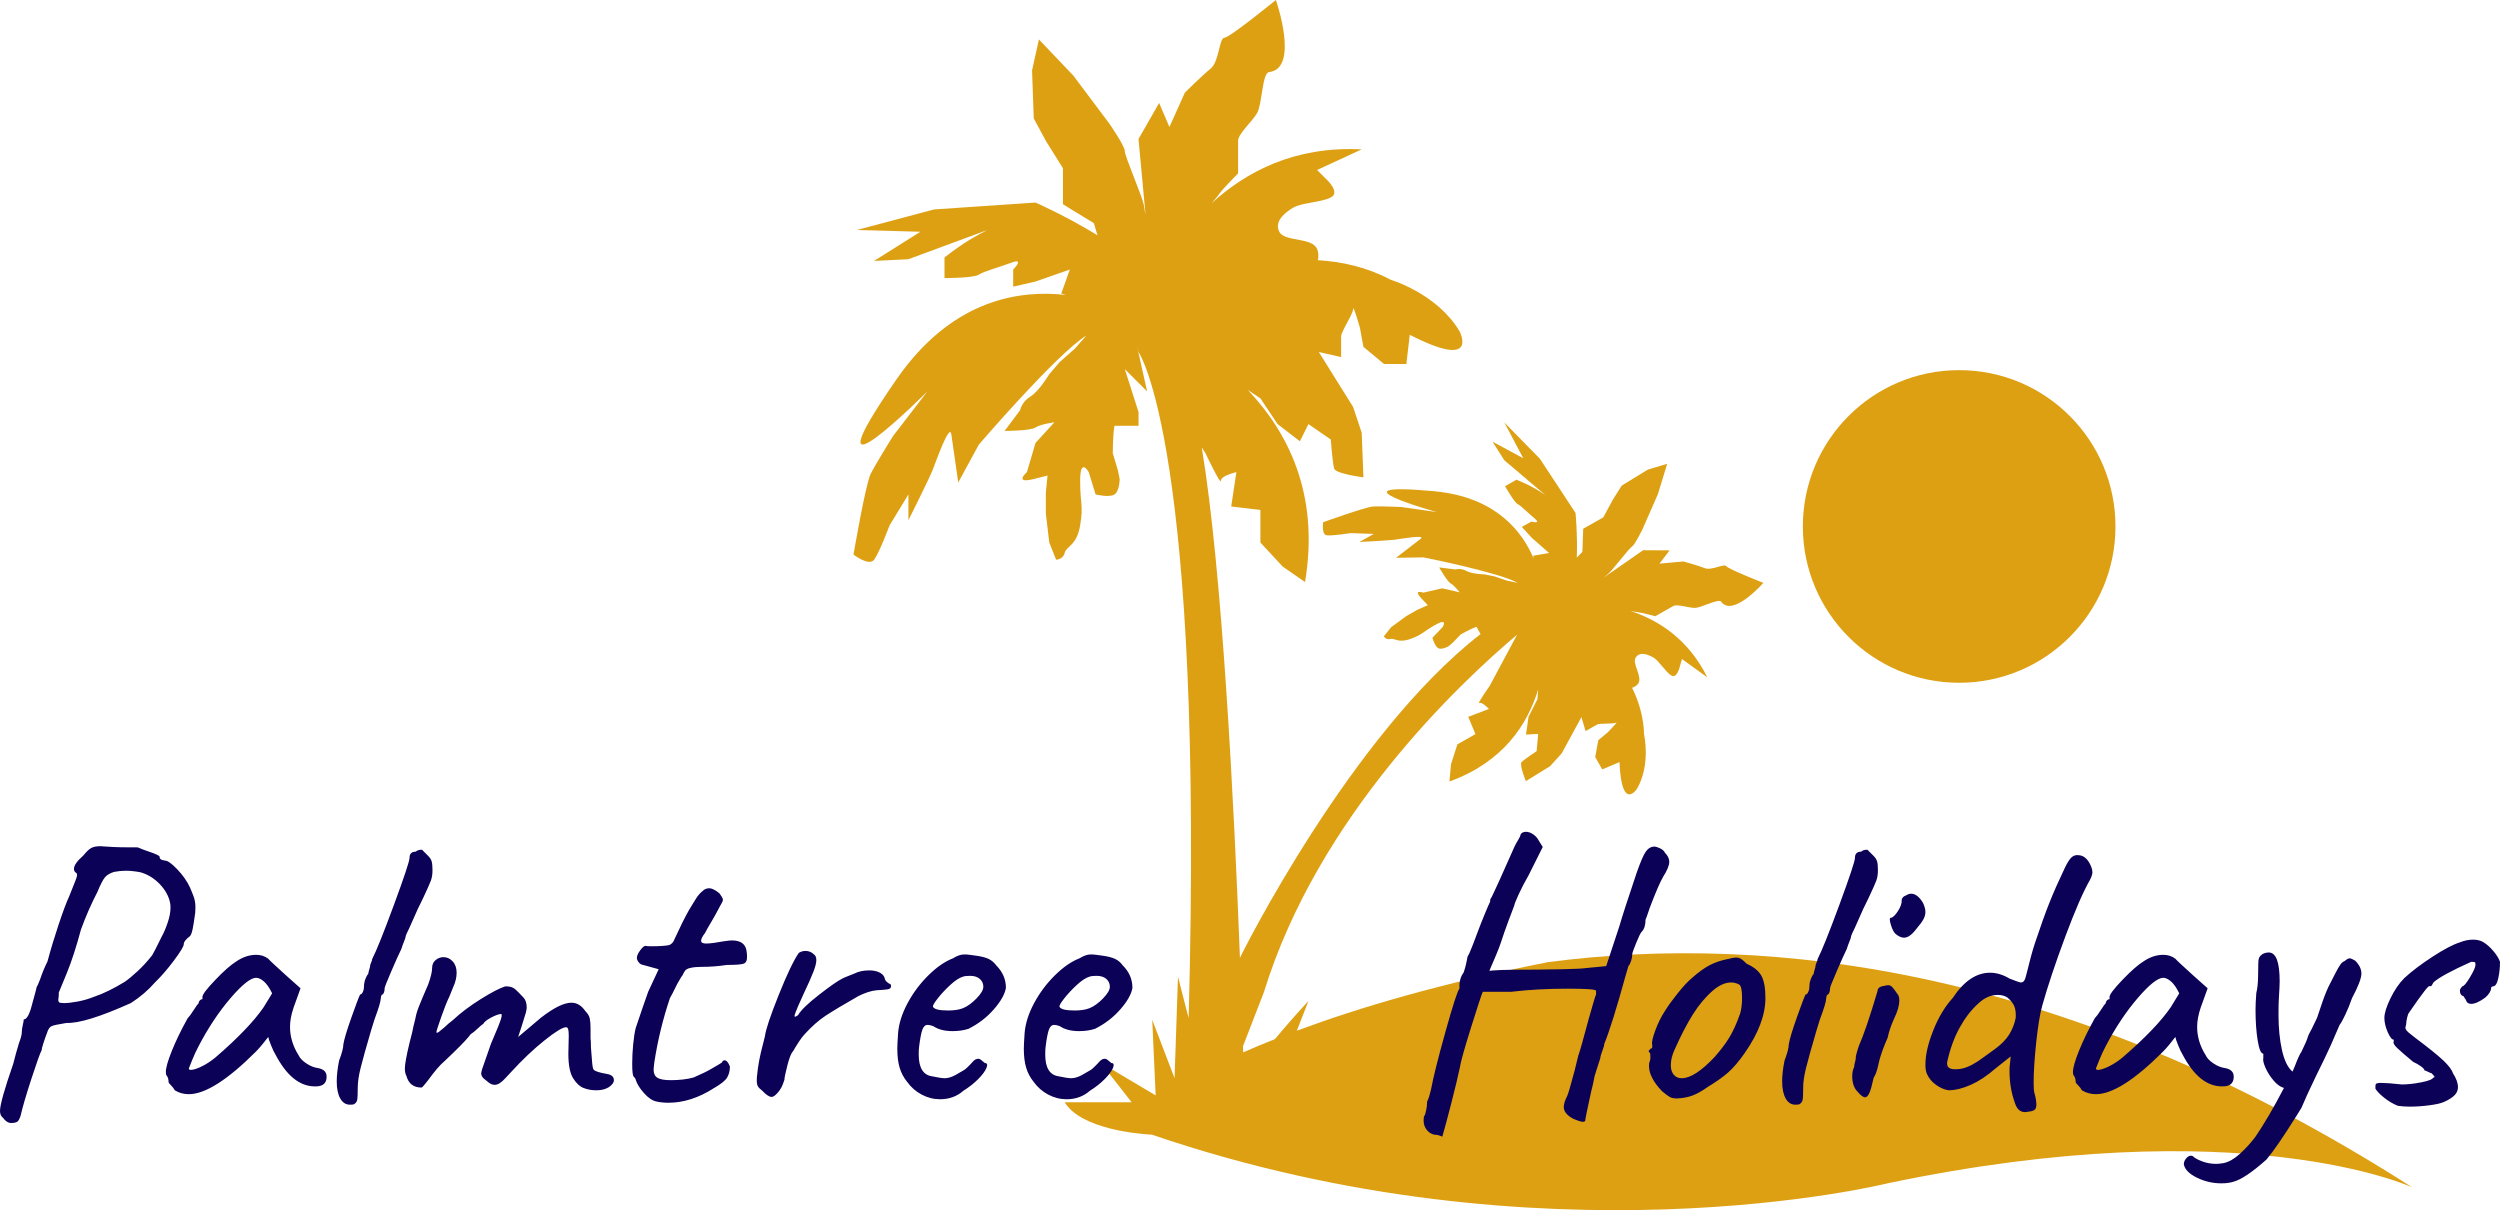 <svg viewBox="488.302 408.053 242.23 117.257" width="5000" height="2420.374" xmlns="http://www.w3.org/2000/svg" xmlns:xlink="http://www.w3.org/1999/xlink" preserveAspectRatio="none"><defs></defs><style>.aD6z1nYkhcolor {fill:#0B0257;fill-opacity:1;}.aLgOaV3zRcolors-0 {fill:#DDA012;fill-opacity:1;}.icon3-str {stroke:#F55139;stroke-opacity:1;}</style><g opacity="1" transform="rotate(0 571 408.053)">
<svg width="151.015" height="117.257" x="571" y="408.053" version="1.1" preserveAspectRatio="none" viewBox="7.279 20.019 84.055 65.266">
  <g transform="matrix(1 0 0 1 0 0)" class="aLgOaV3zRcolors-0"><path fill-rule="evenodd" clip-rule="evenodd" d="M44.752,71.904c-5.748,1.132-10.183,2.443-13.564,3.701L31.815,74  c-0.713,0.771-1.31,1.46-1.808,2.058c-0.611,0.242-1.18,0.48-1.714,0.715c-0.003-0.112-0.006-0.216-0.01-0.333l1.125-2.902  c2.92-9.49,10.555-16.674,13.659-19.291l-1.479,2.76c0,0-0.715,1.016-0.561,0.928c0.154-0.086,0.519,0.318,0.519,0.318l-1.115,0.426  l0.39,0.93l-0.976,0.555l-0.343,1.072l-0.085,0.93c2.89-1.045,4.205-3.066,4.784-4.961l-0.038,0.52l-0.48,0.951l-0.136,0.959  l0.657-0.037l-0.085,0.932c0,0-0.692,0.457-0.816,0.596c-0.125,0.139,0.236,1.02,0.236,1.02l1.309-0.807l0.625-0.693l1.063-1.955  l0.224,0.756c0,0,0.462-0.262,0.617-0.35c0.154-0.088,0.872-0.02,1.025-0.104c0.153-0.088-0.45,0.523-0.45,0.523l-0.508,0.424  l-0.165,0.904l0.378,0.67l0.93-0.393c0.113,2.717,0.947,1.436,0.947,1.436c0.752-1.307,0.379-2.928,0.379-2.928  c-0.022-0.912-0.27-1.754-0.646-2.518c0.12-0.037,0.239-0.104,0.323-0.217c0.272-0.355-0.346-1.09-0.125-1.42  c0.222-0.33,0.652-0.164,0.951,0.006s0.621,0.734,0.947,0.957c0.329,0.223,0.48-0.475,0.48-0.475l0.112-0.4l1.369,0.986  c-1.023-2.051-2.61-3.08-4.155-3.582c0.18,0.035,0.338,0.065,0.41,0.071c0.213,0.017,0.936,0.217,0.936,0.217  s0.771-0.437,0.977-0.552s0.799,0.094,1.142,0.102c0.346,0.011,1.301-0.527,1.438-0.335c0.623,0.867,2.275-1.015,2.275-1.015  s-1.913-0.75-2.001-0.903s-0.807,0.252-1.158,0.11c-0.351-0.14-1.155-0.362-1.155-0.362l-1.289,0.118l0.546-0.716l-1.427-0.008  l-2.097,1.455l-0.036,0.022c0.129-0.105,0.225-0.185,0.266-0.22c0.229-0.195,1.119-1.375,1.273-1.462  c0.153-0.088,0.56-0.928,0.56-0.928l0.831-1.894l0.5-1.635l-1.043,0.315l-1.41,0.864l-0.464,0.736l-0.532,0.979l-1.08,0.609  l-0.044,1.246l-0.302,0.313c0.048-1.295-0.068-2.41-0.068-2.41l-1.917-2.917l-1.923-1.964l1.023,1.932l-1.658-0.895l0.631,0.999  l2.209,1.872c0,0-0.438-0.296-0.819-0.488c-0.378-0.192-0.729-0.332-0.729-0.332l-0.616,0.349c0,0,0.491,0.873,0.682,0.968  c0.191,0.096,0.524,0.45,0.913,0.774c0.385,0.324-0.177,0.167-0.177,0.167l-0.514,0.288l0.531,0.582l0.94,0.826L43.93,49.99  l0.036,0.165c-0.615-1.463-1.99-3.219-5.051-3.608c-0.112-0.017-0.225-0.028-0.341-0.039c-5.788-0.527,0.165,1.128,0.165,1.128  l-1.918-0.274c0,0-1.113-0.047-1.509-0.03c-0.396,0.022-2.705,0.851-2.705,0.851s-0.099,0.667,0.193,0.705  c0.293,0.039,1.29-0.118,1.29-0.118l1.245,0.044l-0.769,0.434c0,0,1.579-0.08,1.895-0.121c0.317-0.041,1.73-0.299,1.398-0.044  c-0.331,0.255-1.321,1.018-1.321,1.018l1.478-0.022c0,0,3.993,0.785,5.092,1.375l-0.587-0.121l-0.675-0.23l-0.533-0.107  c0,0-0.686-0.016-0.986-0.187c-0.3-0.17-0.586-0.077-0.586-0.077l-0.876-0.112c0,0,0.434,0.768,0.623,0.867  c0.191,0.094,0.475,0.476,0.475,0.476l-0.937-0.217l-1.018,0.235c0,0-0.592-0.208-0.091,0.323c0.207,0.217,0.296,0.313,0.336,0.352  l-0.542,0.238l-0.619,0.35l-0.815,0.598l-0.398,0.496c0,0,0.117,0.203,0.352,0.141c0.234-0.066,0.41,0.244,1.083-0.003  c0.676-0.244,0.617-0.349,1.337-0.755c0.719-0.406,0.402,0.113,0.402,0.113l-0.554,0.582c0,0,0.131,0.469,0.319,0.564  c0.191,0.096,0.55-0.107,0.55-0.107l0.229-0.194l0.427-0.444c0,0,0.565-0.318,0.851-0.414l0.146,0.258l0.076,0.135  C34.097,59.646,28.205,71.5,28.205,71.5l-0.086,0.174c-0.321-8.422-0.957-20.91-2.06-27.529l0.202,0.317  c0,0,0.833,1.761,0.833,1.482c0-0.278,0.833-0.462,0.833-0.462l-0.278,1.853l1.574,0.184v1.759l1.204,1.298l1.203,0.832  c0.8-4.756-0.946-8.11-3.087-10.36l0.68,0.454l0.926,1.388l1.203,0.925l0.463-0.925l1.204,0.833c0,0,0.093,1.296,0.185,1.574  c0.093,0.278,1.574,0.464,1.574,0.464l-0.092-2.407l-0.464-1.39L32.371,39l1.204,0.277c0,0,0-0.833,0-1.11s0.647-1.204,0.647-1.482  s0.371,1.019,0.371,1.019l0.185,1.019l1.111,0.926h1.205l0.184-1.574c3.798,1.945,2.687-0.185,2.687-0.185  c-1.205-2.038-3.705-2.779-3.705-2.779c-1.262-0.671-2.605-0.981-3.937-1.06c0.042-0.195,0.042-0.404-0.044-0.606  c-0.278-0.648-1.759-0.371-2.037-0.926s0.278-1.019,0.74-1.296c0.463-0.278,1.482-0.278,2.038-0.555  c0.556-0.278-0.278-1.019-0.278-1.019l-0.463-0.463l2.408-1.111c-3.593-0.183-6.225,1.188-8.097,2.91  c0.185-0.212,0.348-0.407,0.411-0.502c0.185-0.278,1.019-1.111,1.019-1.111s0-1.389,0-1.76s0.741-1.019,1.019-1.481  c0.278-0.463,0.28-2.182,0.648-2.223c1.667-0.185,0.371-3.889,0.371-3.889s-2.5,2.037-2.778,2.037S27,23.35,26.538,23.72  c-0.463,0.371-1.389,1.297-1.389,1.297l-0.833,1.852l-0.556-1.296l-1.111,1.944l0.37,3.982v0.067  c-0.042-0.256-0.076-0.45-0.092-0.53c-0.093-0.462-1.018-2.592-1.018-2.87s-0.833-1.482-0.833-1.482l-1.945-2.592l-1.852-1.944  l-0.371,1.667L17,26.406l0.648,1.203l0.926,1.482v1.944l1.667,1.019l0.196,0.654c-1.733-1.063-3.345-1.765-3.345-1.765l-5.463,0.37  l-4.167,1.111l3.426,0.093l-2.5,1.574l1.852-0.092l4.26-1.575c0,0-0.74,0.371-1.296,0.741c-0.556,0.37-1.019,0.741-1.019,0.741  v1.111c0,0,1.575,0,1.852-0.185c0.278-0.186,1.019-0.371,1.76-0.648s0.093,0.371,0.093,0.371v0.925l1.204-0.278l1.852-0.647  l-0.463,1.296l0.251,0.077c-2.475-0.287-5.931,0.237-8.826,4.117c-0.106,0.142-0.21,0.287-0.314,0.437  c-5.185,7.501,1.667,0.649,1.667,0.649l-1.852,2.407c0,0-0.926,1.481-1.204,2.037s-0.926,4.351-0.926,4.351s0.833,0.65,1.111,0.28  s0.833-1.852,0.833-1.852l1.018-1.668v1.388c0,0,1.111-2.22,1.296-2.684c0.186-0.464,0.926-2.593,1.019-1.944  c0.093,0.648,0.371,2.592,0.371,2.592L14.037,44c0,0,4.152-4.849,5.805-5.893l-0.619,0.707l-0.833,0.74l-0.555,0.648  c0,0-0.556,0.927-1.019,1.205c-0.463,0.277-0.556,0.741-0.556,0.741l-0.833,1.111c0,0,1.389,0,1.667-0.185  c0.278-0.186,1.018-0.279,1.018-0.279l-1.018,1.111l-0.463,1.575c0,0-0.741,0.647,0.371,0.371c0.456-0.115,0.656-0.165,0.741-0.187  l-0.093,0.927v1.111l0.186,1.572l0.37,0.928c0,0,0.371,0,0.463-0.371c0.093-0.37,0.648-0.37,0.833-1.481  c0.186-1.111,0-1.111,0-2.408c0-1.296,0.463-0.462,0.463-0.462l0.37,1.202c0,0,0.741,0.187,1.019,0  c0.278-0.184,0.278-0.832,0.278-0.832l-0.093-0.464l-0.278-0.926c0,0,0-1.018,0.093-1.48h0.463h0.833v-0.741l-0.74-2.316  l1.203,1.205l-0.556-2.5L22.648,39c0,0,3.551,5.025,2.704,35.926l-0.574-2.225l-0.185,5.465l-1.204-3.148l0.185,4.076l-2.963-1.76  l1.667,2.129h-3.612c0.883,1.443,3.917,1.706,4.712,1.751c21.141,7.224,39.623,2.632,39.623,2.632  c19.185-4.037,28.333,0.203,28.333,0.203C72.764,72.168,56.736,70.346,44.752,71.904z"></path><circle fill-rule="evenodd" clip-rule="evenodd" cx="66.907" cy="48.411" r="8.43"></circle></g>
</svg>
</g><g opacity="1" transform="rotate(0 488.302 488.648)">
<svg width="242.23" height="34.06" x="488.302" y="488.648" version="1.1" preserveAspectRatio="none" viewBox="3.6 -28 256.88 36.12">
  <g transform="matrix(1 0 0 1 0 0)" class="aD6z1nYkhcolor"><path id="id-D6z1nYkh19" d="M4.72 1.92Q4.52 1.92 4.30 1.78Q4.08 1.64 3.92 1.40L3.92 1.40Q3.60 1.16 3.60 0.68L3.60 0.68Q3.60-0.24 4.96-4.16L4.96-4.16Q5.24-5.28 5.56-6.32L5.56-6.32Q5.84-7.04 5.84-7.40L5.84-7.40Q5.84-7.72 5.94-8.14Q6.04-8.56 6.04-8.72L6.04-8.72Q6.52-8.72 6.92-10.36L6.92-10.36Q7.08-10.96 7.20-11.38Q7.32-11.80 7.36-12.04L7.36-12.04Q7.44-12.16 7.54-12.40Q7.64-12.64 7.72-12.84L7.72-12.84Q8.04-13.80 8.48-14.68L8.48-14.68Q8.96-16.48 9.62-18.46Q10.28-20.44 10.72-21.40L10.72-21.40L11.20-22.60Q11.24-22.72 11.38-23.06Q11.52-23.40 11.52-23.56Q11.52-23.72 11.40-23.80L11.40-23.80Q11.20-23.92 11.20-24.20L11.20-24.20Q11.20-24.72 12.16-25.56L12.16-25.56Q12.64-26.16 12.98-26.34Q13.32-26.52 13.92-26.52L13.92-26.52L15.20-26.44Q15.68-26.40 17.76-26.40L17.76-26.40Q18.20-26.20 18.80-26L18.80-26Q20-25.60 20-25.44L20-25.44Q20-25.24 20.14-25.16Q20.28-25.08 20.56-25.04L20.56-25.04Q20.96-25.04 21.82-24.14Q22.68-23.24 23.12-22.28L23.12-22.28Q23.40-21.64 23.54-21.22Q23.68-20.80 23.68-20.24L23.68-20.24Q23.68-19.64 23.60-19.28L23.60-19.28Q23.52-18.64 23.40-18.04Q23.28-17.44 23.12-17.28L23.12-17.28Q22.48-16.80 22.48-16.44L22.48-16.44Q22.48-16.12 21.46-14.76Q20.44-13.40 19.52-12.52L19.52-12.52Q18.48-11.32 17.04-10.40L17.04-10.40Q12.32-8.28 10.44-8.36L10.44-8.36Q9.16-8.16 8.88-8.02Q8.60-7.88 8.44-7.36L8.44-7.36Q8.24-6.84 8.06-6.28Q7.88-5.72 7.88-5.56L7.88-5.56Q7.64-5.12 6.82-2.60Q6-0.08 5.72 1.16L5.72 1.16Q5.56 1.68 5.36 1.80Q5.16 1.92 4.72 1.92L4.72 1.92ZM9.68-10.48Q9.76-10.40 10.20-10.40L10.20-10.40Q10.72-10.40 11.58-10.56Q12.44-10.72 13.24-11.04L13.24-11.04Q14.68-11.52 16.44-12.60L16.44-12.60Q16.96-12.96 17.74-13.68Q18.52-14.40 19.24-15.32L19.24-15.32Q19.48-15.72 20.20-17.20L20.20-17.20Q20.52-17.76 20.82-18.64Q21.12-19.52 21.12-20.20L21.12-20.20Q21.12-20.52 21.08-20.68L21.08-20.68Q20.88-21.72 20.02-22.62Q19.16-23.52 18.04-23.84L18.04-23.84Q17.20-24 16.52-24L16.52-24Q15.96-24 15.32-23.88L15.32-23.88Q14.68-23.68 14.38-23.32Q14.08-22.96 13.60-21.80L13.60-21.80Q12.68-20.04 11.92-17.96L11.92-17.96Q11.20-15.28 10.48-13.52Q9.76-11.76 9.64-11.48L9.64-11.48L9.64-11.32Q9.64-11.08 9.60-10.84Q9.56-10.60 9.68-10.48L9.68-10.48Z M21.56-1.44Q21.44-1.68 21.18-1.94Q20.92-2.20 20.92-2.28L20.92-2.28Q20.92-2.72 20.72-2.96L20.72-2.96Q20.64-3.04 20.64-3.32L20.64-3.32Q20.64-3.96 21.26-5.50Q21.88-7.04 22.88-8.84L22.88-8.84Q23.12-9.08 23.50-9.68Q23.88-10.28 24.00-10.36L24.00-10.36Q24.00-10.52 24.12-10.66Q24.24-10.80 24.40-10.80L24.40-10.80L24.40-11.04Q24.40-11.40 25.72-12.78Q27.04-14.16 27.88-14.68L27.88-14.68Q28.88-15.36 29.92-15.36L29.92-15.36Q30.64-15.36 31.16-14.96L31.16-14.96Q31.36-14.72 33-13.24L33-13.24L34.48-11.92L33.76-9.92Q33.40-8.84 33.40-7.96L33.40-7.96Q33.40-6.44 34.28-5.04L34.28-5.04Q34.48-4.60 35.08-4.20Q35.68-3.80 36.28-3.72L36.28-3.72Q37.16-3.56 37.16-2.84L37.16-2.84Q37.16-2.04 36.44-1.88L36.44-1.88Q36.28-1.84 35.96-1.84L35.96-1.84Q33.60-1.84 31.88-5.16L31.88-5.16Q31.72-5.40 31.46-6.04Q31.20-6.68 31.16-6.92L31.16-6.92Q30.92-6.60 30.56-6.16Q30.20-5.72 29.88-5.40L29.88-5.40Q25.52-1.04 23.00-1.04L23.00-1.04Q22.20-1.04 21.56-1.44L21.56-1.44ZM23.00-3.68Q23.00-3.48 23.42-3.56Q23.84-3.64 24.46-3.96Q25.08-4.28 25.72-4.80L25.72-4.80Q29.16-7.76 30.68-9.96L30.68-9.96L31.56-11.40Q31.16-12.24 30.72-12.62Q30.28-13 29.92-13L29.92-13Q29.08-13 27.28-10.90Q25.48-8.80 24.00-5.96L24.00-5.96Q23.64-5.28 23.36-4.58Q23.08-3.88 23.00-3.68L23.00-3.68Z M39.96 0Q39.84 0.04 39.56 0.04L39.56 0.04Q38.92 0.04 38.56-0.60Q38.20-1.24 38.20-2.36L38.20-2.36Q38.20-3.28 38.44-4.48L38.44-4.48Q38.88-5.64 38.88-6.16L38.88-6.16Q39-6.92 39.70-8.90Q40.40-10.88 40.60-11.28L40.60-11.28Q40.76-11.28 40.88-11.54Q41-11.80 41-12.12L41-12.12Q41-12.48 41.14-12.86Q41.28-13.24 41.44-13.40L41.44-13.40Q41.44-13.52 41.54-13.84Q41.64-14.16 41.64-14.28L41.64-14.28Q41.64-14.36 41.74-14.58Q41.84-14.80 41.84-14.92L41.84-14.92Q42.48-16.16 44.08-20.50Q45.68-24.84 45.68-25.32L45.68-25.32Q45.68-25.96 46.32-25.96L46.32-25.96Q46.52-26.16 46.96-26.16L46.96-26.16L47.60-25.52Q47.88-25.24 47.96-24.94Q48.04-24.64 48.04-24.04L48.04-24.04Q48.04-23.44 47.88-23Q47.72-22.56 47.08-21.20L47.08-21.20Q46.96-20.92 46.76-20.54Q46.56-20.16 46.32-19.60L46.32-19.60Q46.24-19.40 45.68-18.16L45.68-18.16Q45.28-17.36 45.28-17.24L45.28-17.24Q45.28-17.12 45.12-16.74Q44.96-16.36 44.84-15.96L44.84-15.96Q44.52-15.32 43.82-13.70Q43.12-12.08 43.12-11.92L43.12-11.92Q43.12-11.48 42.92-11.28L42.92-11.28Q42.80-11.28 42.76-11.10Q42.72-10.92 42.72-10.84L42.72-10.84Q42.72-10.44 42.08-8.72L42.08-8.72L41.72-7.56Q40.96-4.96 40.66-3.76Q40.36-2.56 40.36-1.72L40.36-1.72Q40.36-0.72 40.30-0.44Q40.24-0.16 39.96 0L39.96 0Z M63.56-1.68Q63-1.88 62.50-2.66Q62-3.44 62-5.20L62-5.20L62.04-7.04Q62.04-7.52 61.98-7.72Q61.92-7.92 61.76-7.92L61.76-7.92Q61.24-7.92 59.54-6.56Q57.84-5.20 56.12-3.32L56.12-3.32Q55.92-3.12 55.58-2.74Q55.24-2.36 54.96-2.18Q54.68-2 54.44-2L54.44-2Q54.08-2 53.76-2.28L53.76-2.28L53.32-2.64Q53.04-2.88 53.04-3.20L53.04-3.20L53.12-3.56L54.04-6.20Q54.92-8.24 55.08-8.78Q55.24-9.32 55.04-9.28L55.04-9.28Q54.68-9.24 54.04-8.90Q53.40-8.56 53.24-8.24L53.24-8.24Q53.16-8.24 52.72-7.82Q52.28-7.40 51.96-7.20L51.96-7.20Q51.60-6.68 50.20-5.32L50.20-5.32L49.24-4.40Q48.64-3.92 47.56-2.44L47.56-2.44Q47-1.72 46.92-1.72L46.92-1.72Q45.68-1.72 45.36-2.92L45.36-2.92Q45.20-3.20 45.20-3.68L45.20-3.68Q45.20-4.32 45.68-6.32L45.68-6.32Q46.04-7.68 46.08-8L46.08-8L46.28-8.80Q46.36-9.32 46.64-10.04Q46.92-10.76 47.60-12.32L47.60-12.32Q48-13.44 48-14L48-14Q48-14.52 48.36-14.82Q48.72-15.12 49.16-15.12L49.16-15.12Q49.72-15.12 50.12-14.68Q50.52-14.24 50.52-13.52L50.52-13.52Q50.52-12.84 50.20-12.12L50.20-12.12L49.76-11.04Q49.44-10.40 48.94-8.98Q48.44-7.56 48.44-7.40L48.44-7.40Q48.48-7.28 48.72-7.46Q48.96-7.64 49.28-7.92L49.28-7.92Q49.64-8.28 50.12-8.64L50.12-8.64Q51.32-9.76 52.98-10.80Q54.64-11.84 55.52-12.12L55.52-12.12Q56.04-12.12 56.30-11.98Q56.56-11.84 56.88-11.50Q57.20-11.16 57.36-11L57.36-11Q57.72-10.64 57.72-9.96L57.72-9.96Q57.72-9.76 57.64-9.44L57.64-9.44Q57.48-8.88 57.22-8.08Q56.96-7.28 56.84-6.92L56.84-6.92Q57.12-7.16 57.84-7.76Q58.56-8.36 59.16-8.88L59.16-8.88Q61.16-10.44 62.32-10.44L62.32-10.44Q63.16-10.44 63.76-9.56L63.76-9.56Q64.12-9.20 64.20-8.82Q64.28-8.44 64.28-7.80Q64.28-7.16 64.28-6.80L64.28-6.80Q64.32-6.52 64.32-5.84L64.32-5.84Q64.36-5.52 64.42-4.60Q64.48-3.68 64.60-3.56L64.60-3.56Q64.80-3.32 65.96-3.12L65.96-3.12Q66.68-3 66.68-2.48L66.68-2.48Q66.68-2.12 66.16-1.76L66.16-1.76Q65.64-1.44 64.88-1.44L64.88-1.44Q64.16-1.44 63.56-1.68L63.56-1.68Z M71.08-0.28Q70.44-0.40 69.78-1.14Q69.12-1.88 68.92-2.52L68.92-2.52Q68.92-2.60 68.84-2.70Q68.76-2.80 68.72-2.84L68.72-2.84Q68.56-2.96 68.56-4.16L68.56-4.16Q68.56-5.12 68.66-6.16Q68.76-7.20 68.92-7.84L68.92-7.84L69.64-9.96L70.20-11.56L71.28-13.88L69.68-14.32Q69.40-14.36 69.22-14.60Q69.04-14.84 69.04-15.04L69.04-15.04Q69.04-15.36 69.38-15.82Q69.72-16.28 69.92-16.28L69.92-16.28Q70.04-16.24 70.56-16.24L70.56-16.24Q71.76-16.24 72.36-16.36L72.36-16.36Q72.76-16.52 72.92-17L72.92-17Q73.08-17.32 73.30-17.80Q73.52-18.28 73.72-18.68L73.72-18.68Q73.84-18.92 74.10-19.42Q74.36-19.92 74.76-20.56L74.76-20.56Q74.84-20.68 75.12-21.14Q75.40-21.60 75.80-21.92L75.80-21.92Q76.08-22.20 76.48-22.20L76.48-22.20Q76.88-22.20 77.52-21.68L77.52-21.68Q77.60-21.56 77.74-21.36Q77.88-21.16 77.88-21L77.88-21Q77.88-20.84 77.56-20.32L77.56-20.32Q77.32-19.84 77.10-19.46Q76.88-19.08 76.72-18.80L76.72-18.80Q76.24-18 76.04-17.60L76.04-17.60Q75.64-17.08 75.64-16.80L75.64-16.80Q75.64-16.52 76.16-16.52L76.16-16.52Q76.72-16.52 78.04-16.76L78.04-16.76Q78.60-16.84 78.80-16.84L78.80-16.84Q80.20-16.84 80.32-15.68L80.32-15.68Q80.36-15.44 80.36-15.12L80.36-15.12Q80.36-14.56 79.98-14.44Q79.60-14.32 78.28-14.32L78.28-14.32Q77-14.12 75.64-14.12L75.64-14.12Q75.40-14.12 75.10-14.10Q74.80-14.08 74.48-14L74.48-14Q74.16-13.92 74.02-13.76Q73.88-13.60 73.72-13.24L73.72-13.24Q73.60-13.12 73.16-12.32L73.16-12.32Q72.60-11.16 72.44-10.92L72.44-10.92Q71.36-7.72 70.84-4.36L70.84-4.36Q70.76-3.72 70.76-3.56L70.76-3.56Q70.76-2.96 71.16-2.72Q71.56-2.48 72.52-2.48L72.52-2.48Q73.88-2.48 74.88-2.76L74.88-2.76Q76.08-3.28 76.68-3.64L76.68-3.64Q77.04-3.84 77.34-4.02Q77.64-4.20 77.76-4.28L77.76-4.28Q77.88-4.52 78.04-4.52L78.04-4.52Q78.36-4.52 78.60-3.88L78.60-3.88Q78.60-3.24 78.32-2.76Q78.04-2.28 76.92-1.64L76.92-1.64Q74.60-0.16 72.28-0.16L72.28-0.16Q71.64-0.16 71.08-0.28L71.08-0.28Z M81.92-1.40Q81.60-1.64 81.48-1.84Q81.36-2.04 81.36-2.44L81.36-2.44Q81.36-2.80 81.40-3.04L81.40-3.04Q81.52-4.40 82-6.20L82-6.20L82.20-7Q82.32-8 83.60-11.20Q84.88-14.40 85.68-15.56L85.68-15.56Q86-15.76 86.36-15.76L86.36-15.76Q86.88-15.76 87.24-15.40L87.24-15.40Q87.48-15.24 87.48-14.80L87.48-14.80Q87.48-14.40 87.18-13.62Q86.88-12.84 86.16-11.32L86.16-11.32Q86-11 85.62-10.12Q85.24-9.24 85.24-9.08L85.24-9.08Q85.24-9 85.28-9L85.28-9Q85.36-9 85.44-9.06Q85.52-9.12 85.60-9.16L85.60-9.16Q86.04-9.92 87.74-11.24Q89.44-12.56 90.08-12.88L90.08-12.88Q90.36-13.04 90.80-13.20Q91.24-13.36 91.40-13.44L91.40-13.44Q92.04-13.76 92.92-13.76L92.92-13.76Q93.48-13.76 93.90-13.58Q94.32-13.40 94.48-13.04L94.48-13.04Q94.52-12.76 94.70-12.60Q94.88-12.44 94.96-12.40L94.96-12.40Q95.08-12.40 95.12-12.30Q95.16-12.20 95.16-12.16L95.16-12.16Q95.16-11.88 94.84-11.82Q94.52-11.76 93.68-11.72L93.68-11.72Q93.24-11.68 92.76-11.52Q92.28-11.36 91.80-11.12L91.80-11.12Q89.56-9.84 88.46-9.12Q87.36-8.40 86.24-7.16L86.24-7.16Q85.80-6.68 85.08-5.44L85.08-5.44Q84.80-5.16 84.50-3.98Q84.20-2.80 84.20-2.52L84.20-2.52Q84.16-2.40 84.04-2.06Q83.92-1.72 83.68-1.40L83.68-1.40Q83.20-0.76 82.88-0.76L82.88-0.76Q82.52-0.76 81.92-1.40L81.92-1.40Z M102.60-1.40Q101.60-0.52 100.20-0.52L100.20-0.52Q99.20-0.52 98.30-1Q97.40-1.48 96.80-2.32L96.80-2.32Q96.28-2.96 96.04-3.76Q95.80-4.56 95.80-5.72L95.80-5.72Q95.80-6.12 95.88-7.32L95.88-7.32Q96-8.80 96.86-10.40Q97.72-12 99-13.26Q100.28-14.52 101.52-15L101.52-15Q102.16-15.40 102.68-15.40L102.68-15.40Q102.96-15.40 103.24-15.36Q103.52-15.32 103.84-15.28L103.84-15.28Q104.72-15.16 105.18-14.94Q105.64-14.72 105.96-14.28L105.96-14.28Q106.96-13.28 106.96-11.96L106.96-11.96Q106.80-11 105.72-9.76Q104.64-8.52 103.12-7.76L103.12-7.76Q102.40-7.52 101.48-7.52L101.48-7.52Q100.24-7.52 99.48-8.04L99.48-8.04Q99.12-8.16 98.92-8.16L98.92-8.16Q98.56-8.16 98.38-7.68Q98.20-7.20 98.04-5.92L98.04-5.92Q98-5.64 98-5.12L98-5.12Q98-3.08 99.36-2.88L99.36-2.88Q100.28-2.68 100.68-2.68L100.68-2.68Q101.16-2.68 101.76-3L101.76-3L102.52-3.44Q102.76-3.56 102.96-3.76Q103.16-3.96 103.32-4.12L103.32-4.12Q103.40-4.20 103.56-4.38Q103.72-4.56 103.86-4.62Q104-4.68 104.12-4.68L104.12-4.68Q104.28-4.68 104.48-4.50Q104.68-4.32 104.80-4.24L104.80-4.24Q105.16-4.24 104.96-3.74Q104.76-3.24 104.10-2.58Q103.44-1.92 102.60-1.40L102.60-1.40ZM102.56-9.88Q103.24-10.16 103.94-10.88Q104.64-11.60 104.64-12.08L104.64-12.08Q104.64-12.56 104.28-12.88Q103.92-13.20 103.28-13.20L103.28-13.20Q102.80-13.20 102.56-13.12L102.56-13.12Q102-12.96 101.24-12.26Q100.48-11.56 99.92-10.84Q99.36-10.12 99.48-10L99.48-10Q99.68-9.64 101.04-9.64L101.04-9.64Q101.96-9.64 102.56-9.88L102.56-9.88Z M115.60-1.40Q114.60-0.52 113.20-0.52L113.20-0.52Q112.20-0.52 111.30-1Q110.40-1.48 109.80-2.32L109.80-2.32Q109.28-2.96 109.04-3.76Q108.80-4.56 108.80-5.72L108.80-5.72Q108.80-6.12 108.88-7.32L108.88-7.32Q109-8.80 109.86-10.40Q110.72-12 112-13.26Q113.28-14.52 114.52-15L114.52-15Q115.16-15.40 115.68-15.40L115.68-15.40Q115.96-15.40 116.24-15.36Q116.52-15.32 116.84-15.28L116.84-15.28Q117.72-15.16 118.18-14.94Q118.64-14.72 118.96-14.28L118.96-14.28Q119.96-13.28 119.96-11.96L119.96-11.96Q119.80-11 118.72-9.76Q117.64-8.52 116.12-7.76L116.12-7.76Q115.40-7.52 114.48-7.52L114.48-7.52Q113.24-7.52 112.48-8.04L112.48-8.04Q112.12-8.16 111.92-8.16L111.92-8.16Q111.56-8.16 111.38-7.68Q111.20-7.20 111.04-5.92L111.04-5.92Q111-5.64 111-5.12L111-5.12Q111-3.08 112.36-2.88L112.36-2.88Q113.28-2.68 113.68-2.68L113.68-2.68Q114.16-2.68 114.76-3L114.76-3L115.52-3.44Q115.76-3.56 115.96-3.76Q116.16-3.96 116.32-4.12L116.32-4.12Q116.40-4.20 116.56-4.38Q116.72-4.56 116.86-4.62Q117-4.68 117.12-4.68L117.12-4.68Q117.28-4.68 117.48-4.50Q117.68-4.32 117.80-4.24L117.80-4.24Q118.16-4.24 117.96-3.74Q117.76-3.24 117.10-2.58Q116.44-1.92 115.60-1.40L115.60-1.40ZM115.56-9.88Q116.24-10.16 116.94-10.88Q117.64-11.60 117.64-12.08L117.64-12.08Q117.64-12.56 117.28-12.88Q116.92-13.20 116.28-13.20L116.28-13.20Q115.80-13.20 115.56-13.12L115.56-13.12Q115-12.96 114.24-12.26Q113.48-11.56 112.92-10.84Q112.36-10.12 112.48-10L112.48-10Q112.68-9.64 114.04-9.64L114.04-9.64Q114.96-9.64 115.56-9.88L115.56-9.88Z M151.80 3.32Q151.72 3.28 151.48 3.20Q151.24 3.12 150.96 3.12L150.96 3.12Q150.48 3 150.18 2.60Q149.88 2.20 149.88 1.68L149.88 1.68Q149.88 1.40 149.92 1.24L149.92 1.24Q150.04 1.12 150.14 0.62Q150.24 0.12 150.24-0.28L150.24-0.28Q150.36-0.52 150.44-0.78Q150.52-1.04 150.64-1.52L150.64-1.52Q150.96-3.28 152.12-7.44Q153.28-11.60 153.56-11.88L153.56-11.88L153.56-12.32Q153.56-12.44 153.64-12.80Q153.72-13.16 154.00-13.56L154.00-13.56Q154.16-14.04 154.26-14.50Q154.36-14.96 154.40-15.20L154.40-15.20Q154.56-15.40 154.94-16.40Q155.32-17.40 155.44-17.72L155.44-17.72Q155.72-18.48 156.14-19.50Q156.56-20.52 156.72-20.84L156.72-20.84L156.72-21.04Q156.80-21.12 157.14-21.86Q157.48-22.60 157.72-23.12L157.72-23.12Q158.00-23.76 159.20-26.44L159.20-26.44Q159.32-26.72 159.58-27.14Q159.84-27.56 159.84-27.72L159.84-27.72Q160.00-28 160.40-28L160.40-28Q160.76-28 161.14-27.74Q161.52-27.48 161.72-27.08L161.72-27.08L162.12-26.44L160.68-23.56Q160.08-22.52 159.64-21.56Q159.20-20.60 159.20-20.44L159.20-20.44Q159.04-20.04 158.58-18.80Q158.12-17.56 157.84-16.68L157.84-16.68Q157.64-16.08 157.36-15.42Q157.08-14.76 156.96-14.48L156.96-14.48Q156.64-13.76 156.64-13.68L156.64-13.68Q156.64-13.84 161.44-13.84L161.44-13.84Q162.20-13.84 164.14-13.88Q166.08-13.92 166.56-14L166.56-14L168.64-14.20L170.00-18.32Q170.40-19.72 171.76-23.76L171.76-23.76Q172.36-25.48 172.72-25.98Q173.08-26.48 173.60-26.48L173.60-26.48Q173.80-26.48 174.18-26.30Q174.56-26.12 174.68-25.84L174.68-25.84Q175.12-25.40 175.12-24.92L175.12-24.92Q175.12-24.36 174.48-23.36L174.48-23.36Q174.00-22.52 173.12-20.20L173.12-20.20Q172.76-19.12 172.68-18.96L172.68-18.96Q172.68-18.12 172.28-17.72L172.28-17.72Q172.12-17.56 171.72-16.58Q171.32-15.60 171.32-15.44L171.32-15.44Q171.32-15.12 171.20-14.74Q171.08-14.36 170.92-14.20L170.92-14.20L170.64-13.24Q169.24-8.16 168.44-6.20L168.44-6.20Q168.44-6 168.24-5.48Q168.04-4.96 168.04-4.76L168.04-4.76Q167.96-4.48 167.68-3.64Q167.40-2.80 167.40-2.64L167.40-2.64Q167.32-2.20 167.08-1.24L167.08-1.24Q166.48 1.48 166.48 1.72L166.48 1.72Q166.40 1.80 166.24 1.80L166.24 1.80Q166.08 1.80 165.74 1.68Q165.40 1.56 165.24 1.48L165.24 1.48Q164.28 0.96 164.28 0.28L164.28 0.28Q164.28-0.16 164.64-0.88L164.64-0.88Q164.76-1.08 165.40-3.48L165.40-3.48L165.76-4.96Q166.00-5.60 166.84-8.76L166.84-8.76Q167.52-11.20 167.60-11.28L167.60-11.28L167.60-11.68Q167.48-11.88 164.68-11.88L164.68-11.88Q161.52-11.88 158.88-11.56L158.88-11.56L157.00-11.56L155.96-11.56Q155.76-11.12 154.74-7.86Q153.72-4.60 153.60-3.76L153.60-3.76Q153.32-2.44 152.72-0.10Q152.12 2.24 151.80 3.32L151.80 3.32Z M175.92-0.60Q175.44-0.60 175.16-0.76Q174.88-0.92 174.36-1.36L174.36-1.36Q173.04-2.76 173.04-3.92L173.04-3.92Q173.04-4.20 173.08-4.32L173.08-4.32Q173.20-4.60 173.18-4.88Q173.16-5.16 173.16-5.24L173.16-5.24Q173.00-5.40 173.00-5.46Q173.00-5.52 173.08-5.58Q173.16-5.64 173.20-5.72L173.20-5.72Q173.44-5.72 173.36-6.16L173.36-6.16Q173.28-6.48 173.68-7.58Q174.08-8.68 174.68-9.60L174.68-9.60Q175.12-10.32 175.98-11.40Q176.84-12.48 177.52-13.04L177.52-13.04Q178.48-13.88 179.24-14.28Q180.00-14.68 180.92-14.88L180.92-14.88Q181.72-15.08 182.00-15.08L182.00-15.08Q182.28-15.08 182.50-14.94Q182.72-14.80 183.08-14.44L183.08-14.44Q184.16-13.96 184.58-13.22Q185.00-12.48 185.00-10.92L185.00-10.92Q185.00-8.32 182.88-5.28L182.88-5.28Q181.96-3.96 181.16-3.26Q180.36-2.56 179.04-1.76L179.04-1.76Q178.20-1.16 177.50-0.90Q176.80-0.64 175.92-0.60L175.92-0.60ZM179.76-4.84Q180.72-5.92 181.30-6.88Q181.88-7.84 182.40-9.32L182.40-9.32Q182.60-10 182.60-10.96L182.60-10.96Q182.60-12.16 182.28-12.32L182.28-12.32Q181.88-12.52 181.48-12.52L181.48-12.52Q180.60-12.52 179.64-11.72L179.64-11.72Q178.48-10.72 177.56-9.26Q176.64-7.80 175.68-5.64L175.68-5.64Q175.28-4.80 175.28-4L175.28-4Q175.28-3.40 175.58-3.04Q175.88-2.68 176.40-2.68L176.40-2.68Q177.72-2.68 179.76-4.84L179.76-4.84Z M188.48 0Q188.36 0.04 188.08 0.04L188.08 0.04Q187.44 0.04 187.08-0.60Q186.72-1.24 186.72-2.36L186.72-2.36Q186.72-3.28 186.96-4.48L186.96-4.48Q187.40-5.64 187.40-6.16L187.40-6.16Q187.52-6.92 188.22-8.90Q188.92-10.88 189.12-11.28L189.12-11.28Q189.28-11.28 189.40-11.54Q189.52-11.80 189.52-12.12L189.52-12.12Q189.52-12.48 189.66-12.86Q189.80-13.24 189.96-13.40L189.96-13.40Q189.96-13.52 190.06-13.84Q190.16-14.16 190.16-14.28L190.16-14.28Q190.16-14.36 190.26-14.58Q190.36-14.80 190.36-14.92L190.36-14.92Q191.00-16.16 192.60-20.50Q194.20-24.84 194.20-25.32L194.20-25.32Q194.20-25.96 194.84-25.96L194.84-25.96Q195.04-26.16 195.48-26.16L195.48-26.16L196.12-25.52Q196.40-25.24 196.48-24.94Q196.56-24.64 196.56-24.04L196.56-24.04Q196.56-23.44 196.40-23Q196.24-22.56 195.60-21.20L195.60-21.20Q195.48-20.92 195.28-20.54Q195.08-20.16 194.84-19.60L194.84-19.60Q194.76-19.40 194.20-18.16L194.20-18.16Q193.80-17.36 193.80-17.24L193.80-17.24Q193.80-17.12 193.64-16.74Q193.48-16.36 193.36-15.96L193.36-15.96Q193.04-15.32 192.34-13.70Q191.64-12.08 191.64-11.92L191.64-11.92Q191.64-11.48 191.44-11.28L191.44-11.28Q191.32-11.28 191.28-11.10Q191.24-10.92 191.24-10.84L191.24-10.84Q191.24-10.44 190.60-8.72L190.60-8.72L190.24-7.56Q189.48-4.96 189.18-3.76Q188.88-2.56 188.88-1.72L188.88-1.72Q188.88-0.72 188.82-0.44Q188.76-0.16 188.48 0L188.48 0Z M198.36-17.52Q198.08-17.80 197.88-18.48Q197.68-19.16 197.88-19.16L197.88-19.16Q198.20-19.20 198.62-19.86Q199.04-20.52 199.00-20.96L199.00-20.96Q199.00-21.12 199.12-21.26Q199.24-21.40 199.40-21.44L199.40-21.44Q199.72-21.64 199.96-21.64L199.96-21.64Q200.64-21.64 201.20-20.68L201.20-20.68Q201.44-20.16 201.44-19.76L201.44-19.76Q201.44-19.40 201.24-19.02Q201.04-18.64 200.52-18.04L200.52-18.04Q199.84-17.12 199.24-17.12L199.24-17.12Q198.84-17.12 198.36-17.52L198.36-17.52ZM194.48-1.28Q193.92-1.84 193.92-2.88L193.92-2.88Q193.92-3.44 194.12-3.84L194.12-3.84Q194.12-4.04 194.20-4.32Q194.28-4.60 194.28-4.68L194.28-4.68Q194.24-4.92 194.60-6L194.60-6Q195.32-7.60 196.52-11.64L196.52-11.64Q196.52-11.84 196.68-11.98Q196.84-12.12 197.16-12.16L197.16-12.16Q197.48-12.24 197.60-12.24L197.60-12.24Q197.84-12.24 198.02-12.06Q198.20-11.88 198.52-11.40L198.52-11.40Q198.76-11.16 198.76-10.68L198.76-10.68Q198.76-9.92 198.24-8.84L198.24-8.84Q197.72-7.68 197.56-6.84L197.56-6.84Q197.08-5.76 196.80-4.84L196.80-4.84Q196.72-4.60 196.56-3.88Q196.40-3.16 196.12-2.72L196.12-2.72Q195.88-1.60 195.68-1.16Q195.48-0.72 195.24-0.72L195.24-0.72Q194.96-0.72 194.48-1.28L194.48-1.28Z M212 0.76Q211 1 210.64-0.12L210.64-0.12Q210.08-1.68 210.08-3.40L210.08-3.40Q210.08-3.88 210.12-4.08L210.12-4.08L210.20-4.92L208.64-3.68Q207.36-2.56 206.10-2Q204.84-1.44 203.80-1.44L203.80-1.44Q203.12-1.56 202.50-2.02Q201.88-2.48 201.60-3.12L201.60-3.12Q201.44-3.44 201.44-4.08L201.44-4.08Q201.44-5.56 202.24-7.58Q203.04-9.60 204.24-10.92L204.24-10.92Q205.96-13.52 208.08-13.52L208.08-13.52Q209.08-13.52 210.08-12.92L210.08-12.92Q211.08-12.52 211.24-12.52L211.24-12.52Q211.48-12.52 211.60-12.72Q211.72-12.92 211.84-13.44L211.84-13.44Q212.28-15.28 212.68-16.52L212.68-16.52Q213.56-19.16 214.20-20.76Q214.84-22.36 215.76-24.28L215.76-24.28Q216.16-25.12 216.46-25.38Q216.76-25.64 217.12-25.60L217.12-25.60Q218-25.60 218.48-24.40L218.48-24.40Q218.60-24.12 218.60-23.84L218.60-23.84Q218.60-23.56 218.36-23.08L218.36-23.08Q217.32-21.28 215.80-17.20Q214.28-13.12 213.44-10.12L213.44-10.12Q213.08-8.80 212.82-6.32Q212.56-3.84 212.56-2.20L212.56-2.20Q212.56-1.48 212.64-1.16L212.64-1.16Q212.84-0.48 212.84 0.04L212.84 0.04Q212.84 0.44 212.64 0.58Q212.44 0.72 212 0.76L212 0.76ZM205.24-3.68Q206.16-3.88 207.48-4.88L207.48-4.88Q207.72-5.04 208.64-5.72Q209.56-6.40 210.04-7.16Q210.52-7.92 210.72-8.88L210.72-8.88Q210.76-9.60 210.58-10.06Q210.40-10.52 209.88-10.96L209.88-10.96Q209.48-11.24 208.88-11.24L208.88-11.24Q207.80-11.24 206.88-10.36L206.88-10.36Q205.80-9.40 204.96-7.88Q204.12-6.36 203.68-4.36L203.68-4.36Q203.56-3.60 204.48-3.60L204.48-3.60Q204.96-3.60 205.24-3.68L205.24-3.68Z M217.52-1.44Q217.40-1.68 217.14-1.94Q216.88-2.20 216.88-2.28L216.88-2.28Q216.88-2.72 216.68-2.96L216.68-2.96Q216.60-3.04 216.60-3.32L216.60-3.32Q216.60-3.96 217.22-5.50Q217.84-7.04 218.84-8.84L218.84-8.84Q219.08-9.08 219.46-9.68Q219.84-10.28 219.96-10.36L219.96-10.36Q219.96-10.52 220.08-10.66Q220.20-10.80 220.36-10.80L220.36-10.80L220.36-11.04Q220.36-11.40 221.68-12.78Q223-14.16 223.84-14.68L223.84-14.68Q224.84-15.36 225.88-15.36L225.88-15.36Q226.60-15.36 227.12-14.96L227.12-14.96Q227.32-14.72 228.96-13.24L228.96-13.24L230.44-11.92L229.72-9.92Q229.36-8.84 229.36-7.96L229.36-7.96Q229.36-6.44 230.24-5.04L230.24-5.04Q230.44-4.60 231.04-4.20Q231.64-3.80 232.24-3.72L232.24-3.72Q233.12-3.56 233.12-2.84L233.12-2.84Q233.12-2.04 232.40-1.88L232.40-1.88Q232.24-1.84 231.92-1.84L231.92-1.84Q229.56-1.84 227.84-5.16L227.84-5.16Q227.68-5.40 227.42-6.04Q227.16-6.68 227.12-6.92L227.12-6.92Q226.88-6.60 226.52-6.16Q226.16-5.72 225.84-5.40L225.84-5.40Q221.48-1.04 218.96-1.04L218.96-1.04Q218.16-1.04 217.52-1.44L217.52-1.44ZM218.96-3.68Q218.96-3.48 219.38-3.56Q219.80-3.64 220.42-3.96Q221.04-4.28 221.68-4.80L221.68-4.80Q225.12-7.76 226.64-9.96L226.64-9.96L227.52-11.40Q227.12-12.24 226.68-12.62Q226.24-13 225.88-13L225.88-13Q225.04-13 223.24-10.90Q221.44-8.80 219.96-5.96L219.96-5.96Q219.60-5.28 219.32-4.58Q219.04-3.88 218.96-3.68L218.96-3.68Z M245.60-14.76Q246.24-14.12 246.24-13.44L246.24-13.44Q246.24-12.72 245.28-10.92L245.28-10.92Q244.96-10 244.58-9.20Q244.20-8.40 244-8.16L244-8.16L243.08-6.04Q242.48-4.72 241.60-2.96L241.60-2.96Q240.52-0.72 240.08 0.36L240.08 0.36L239.56 1.20Q237.56 4.40 236.48 5.68L236.48 5.68Q234.28 7.64 233.08 7.96L233.08 7.96Q232.56 8.12 231.84 8.12L231.84 8.12Q230.52 8.12 229.34 7.54Q228.16 6.96 228 6.20L228 6.20Q227.96 5.92 228.20 5.60Q228.44 5.28 228.72 5.28L228.72 5.28Q228.92 5.28 229.04 5.44L229.04 5.44Q229.36 5.68 229.98 5.90Q230.60 6.12 231.32 6.12L231.32 6.12Q231.60 6.12 232.08 6.04L232.08 6.04Q232.88 5.88 233.76 5.08Q234.64 4.28 235.36 3.32L235.36 3.32Q236.72 1.32 238.28-1.68L238.28-1.68Q237.72-1.84 237.20-2.46Q236.68-3.08 236.38-3.76Q236.08-4.44 236.16-4.76L236.16-4.76L236.16-5.20Q235.80-5.20 235.58-6.56Q235.36-7.92 235.36-9.72L235.36-9.72Q235.36-10.40 235.44-11.44L235.44-11.44Q235.60-12.08 235.62-13.02Q235.64-13.96 235.64-14.24L235.64-14.24L235.64-14.40Q235.64-14.88 235.74-15.08Q235.84-15.28 236.08-15.44L236.08-15.44Q236.40-15.60 236.72-15.60L236.72-15.60Q237.84-15.60 237.84-12.64L237.84-12.64Q237.84-12.20 237.76-10.92L237.76-10.92Q237.72-10.36 237.72-9.24L237.72-9.24Q237.72-7.16 238.08-5.56Q238.44-3.96 239.16-3.36L239.16-3.36L239.40-3.92Q239.84-5.08 240.08-5.40L240.08-5.40Q240.64-6.56 240.72-6.88L240.72-6.88Q240.80-7.16 241.16-7.80L241.16-7.80L241.68-8.88Q241.76-9.12 242.20-10.42Q242.64-11.72 243.08-12.52L243.08-12.52Q243.24-12.84 243.56-13.46Q243.88-14.08 244.08-14.36Q244.28-14.64 244.52-14.72L244.52-14.72Q244.84-15 245.04-15L245.04-15Q245.20-15 245.60-14.76L245.60-14.76Z M250 0.16Q249.28-0.12 248.60-0.66Q247.92-1.20 247.68-1.60L247.68-1.60Q247.68-1.68 247.68-1.88Q247.68-2.08 247.80-2.14Q247.92-2.20 248.24-2.20L248.24-2.20Q248.92-2.20 250.40-2.04L250.40-2.04Q251.28-2.04 252.40-2.26Q253.52-2.48 253.64-2.76L253.64-2.76Q253.76-2.76 253.76-2.80L253.76-2.80Q253.76-2.88 253.44-3.20L253.44-3.20Q253.36-3.20 253.08-3.34Q252.80-3.48 252.72-3.48L252.72-3.48Q252.72-3.64 252.36-3.90Q252-4.16 251.56-4.36L251.56-4.36Q250.40-5.32 249.92-5.78Q249.44-6.24 249.56-6.44L249.56-6.44L249.56-6.64Q249.28-6.64 248.94-7.42Q248.60-8.20 248.60-8.88L248.60-8.88Q248.60-9.60 249.22-10.88Q249.84-12.16 250.64-12.96L250.64-12.96Q251.76-14 253.54-15.16Q255.32-16.32 256.36-16.64L256.36-16.64Q257.04-16.92 257.72-16.92L257.72-16.92Q258.36-16.92 258.80-16.64L258.80-16.64Q259.32-16.32 259.82-15.72Q260.32-15.12 260.48-14.64L260.48-14.64Q260.48-13.76 260.30-12.94Q260.12-12.12 259.76-12.12L259.76-12.12Q259.72-12.12 259.64-12.08Q259.56-12.04 259.56-11.88L259.56-11.88Q259.56-11.72 259.40-11.46Q259.24-11.20 258.96-10.96L258.96-10.96Q258.08-10.32 257.52-10.32L257.52-10.32Q257.08-10.32 256.96-10.76L256.96-10.76Q256.88-10.84 256.80-11Q256.72-11.16 256.60-11.16L256.60-11.16Q256.56-11.16 256.46-11.30Q256.36-11.44 256.36-11.68L256.36-11.68Q256.36-11.80 256.46-11.94Q256.56-12.08 256.60-12.12L256.60-12.12Q256.84-12.12 257.40-13.06Q257.96-14 257.96-14.32L257.96-14.32Q257.96-14.56 257.90-14.60Q257.84-14.64 257.52-14.64L257.52-14.64Q254.40-13.24 253.64-12.52L253.64-12.52Q253.52-12.28 253.46-12.20Q253.40-12.12 253.24-12.12L253.24-12.12Q253.24-12.48 251.12-9.40L251.12-9.40Q251.04-9.32 250.94-8.92Q250.84-8.52 250.84-8.24L250.84-8.24Q250.76-7.92 250.76-7.88L250.76-7.88Q250.76-7.72 250.90-7.56Q251.04-7.40 251.28-7.22Q251.52-7.04 251.76-6.84L251.76-6.84Q253.84-5.28 254.66-4.50Q255.48-3.72 255.64-3.20L255.64-3.20Q256.16-2.40 256.16-1.76L256.16-1.76Q256.16-1.28 255.80-0.92Q255.44-0.56 254.72-0.24L254.72-0.24Q254.28-0.04 253.24 0.10Q252.20 0.24 251.20 0.24L251.20 0.24Q250.64 0.24 250 0.16L250 0.16Z"/></g>
</svg>
</g></svg>